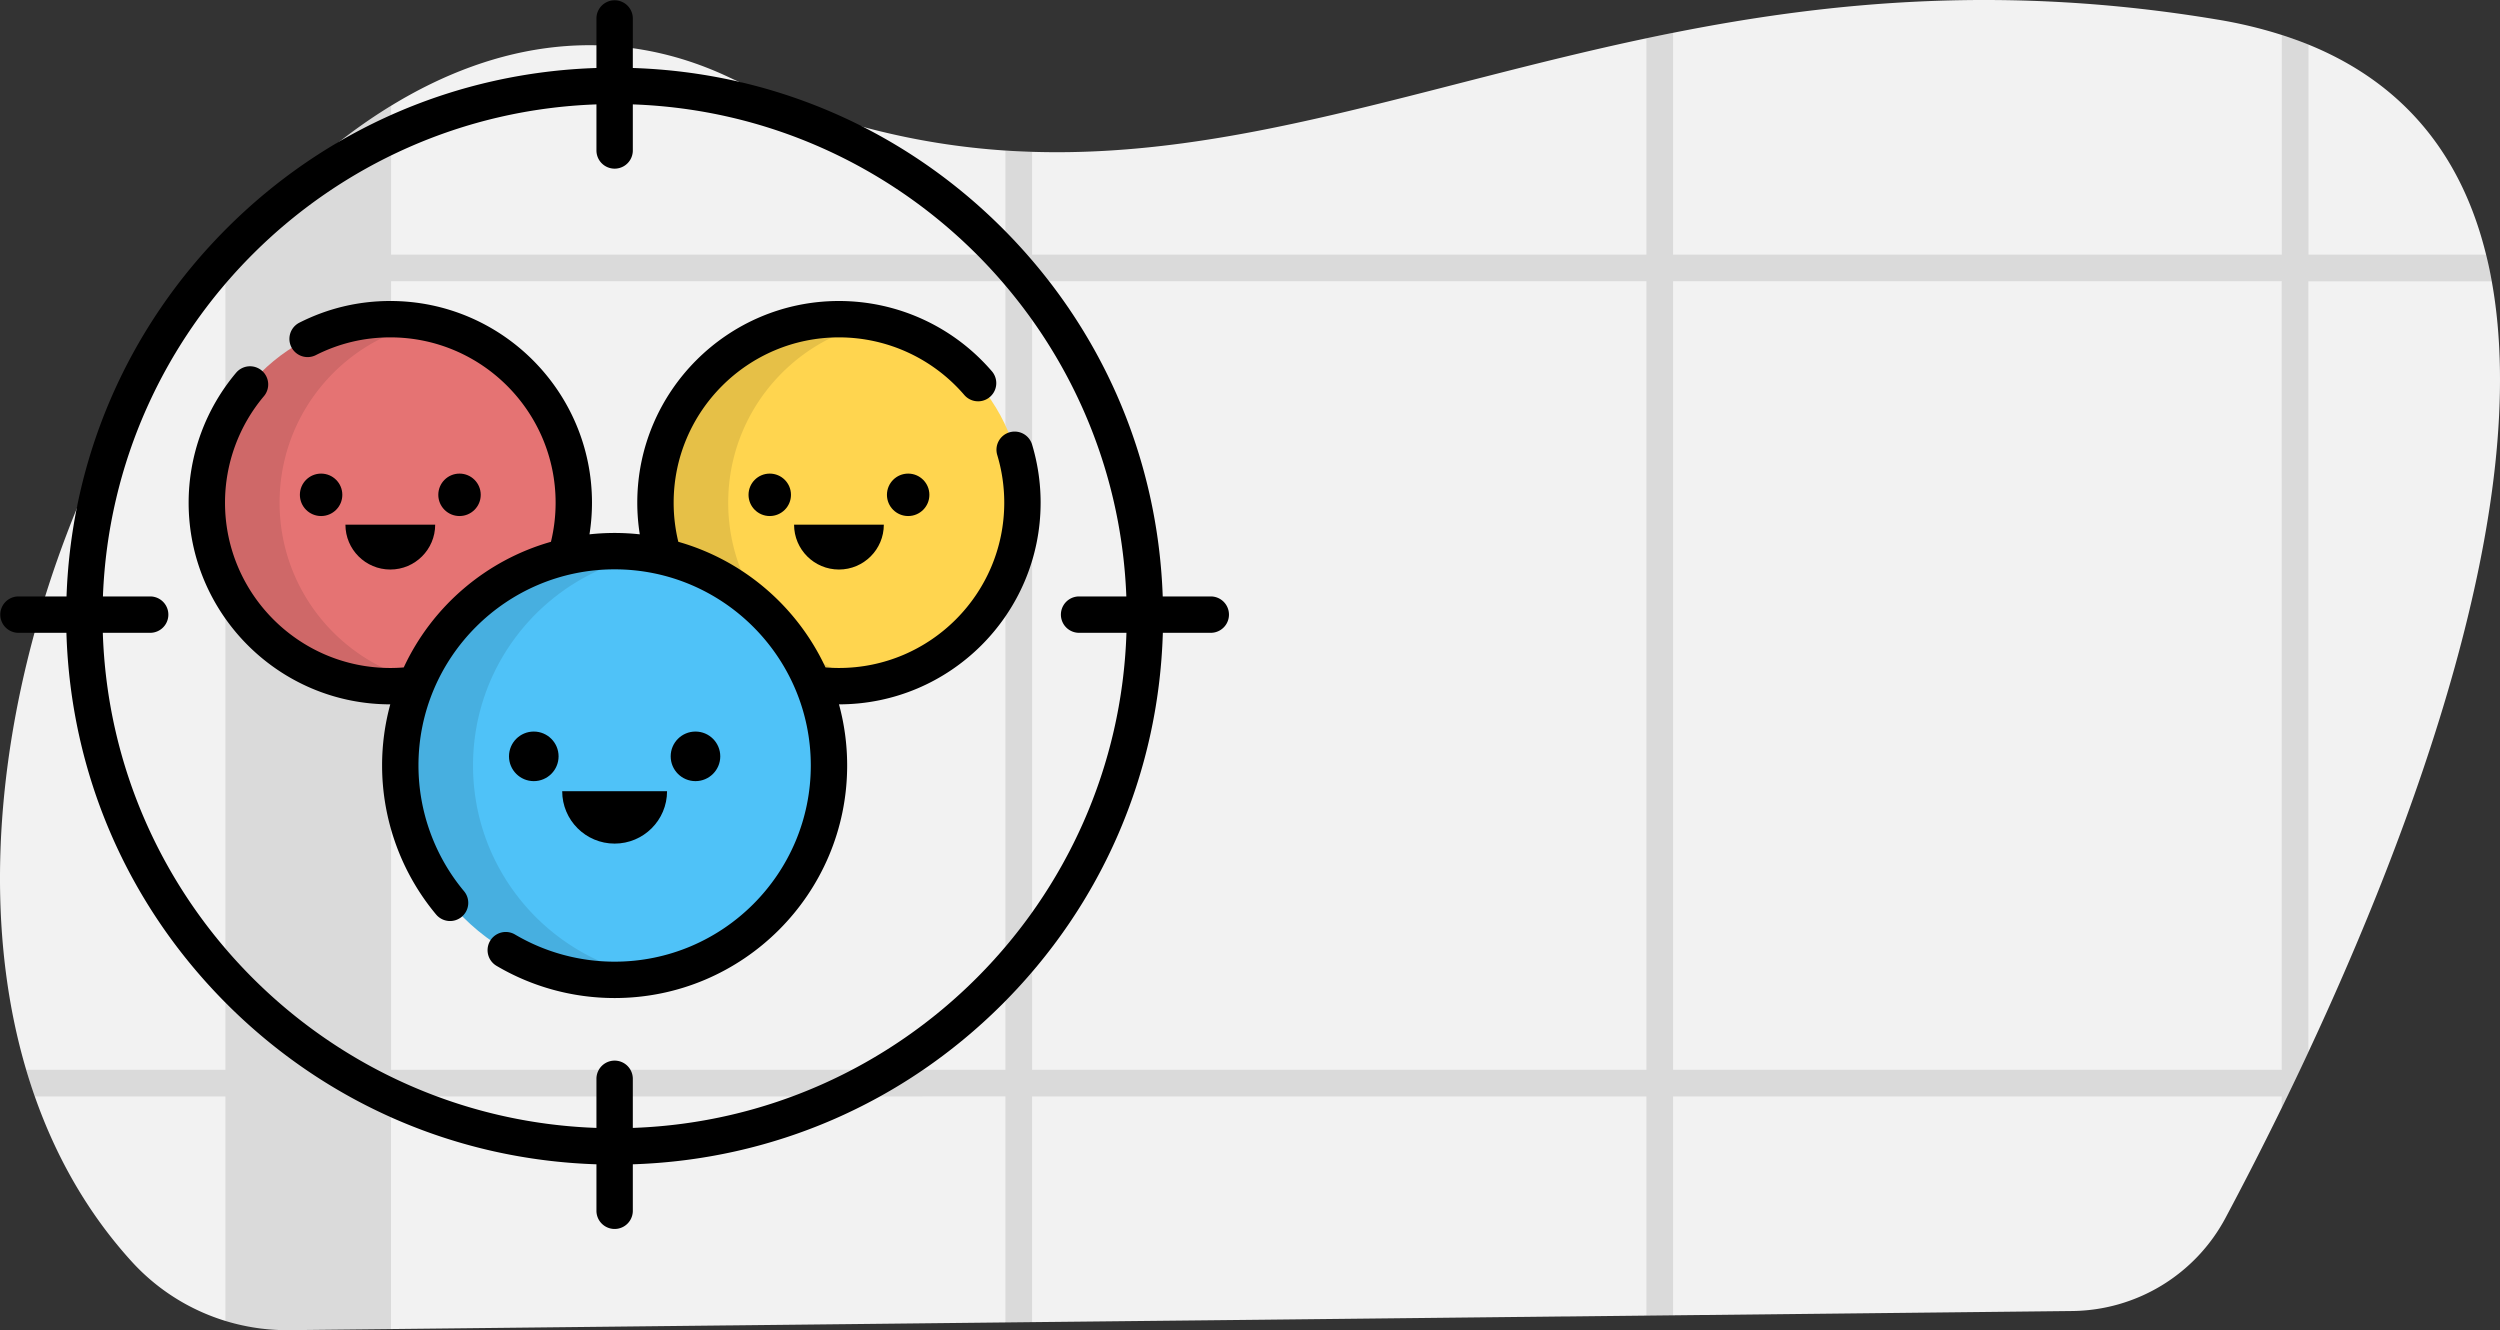 <svg xmlns="http://www.w3.org/2000/svg" width="1041.277" height="554.141" viewBox="0 0 1041.277 554.141">
  <rect x="0" y="0" width="1041.277" height="554.141" fill="#333333" stroke="none"/>
  <title>Toucaan is easy to use</title>
  <g id="Group_24" data-name="Group 24" transform="translate(-440 -263)">
    <g id="Group_23" data-name="Group 23" transform="translate(439.989 262.965)">
      <path id="Path_299" data-name="Path 299"
        d="M1040.82,611.12q-1.74,3.75-3.47,7.4-2.7,5.67-5.33,11.12c-.78,1.61-1.56,3.19-2.32,4.77-8.6,17.57-16.63,33.11-23.45,45.89A73.21,73.21,0,0,1,942.44,719l-151.65,1.65h-1.6l-13,.14-11.12.12-34.1.37h-1.38l-17.36.19h-.53l-107,1.16-95.51,1-11.11.12-69,.75H429l-44.75.48h-.48l-141.5,1.53-42.33.46a87.991,87.991,0,0,1-10.79-.54h0c-1.22-.14-2.44-.3-3.65-.49a87.38,87.38,0,0,1-51.29-27.54C116,678.37,102.75,655,93.85,629.64q-1.93-5.49-3.6-11.12C59.44,514.37,97,380,164.6,290.08q4.25-5.64,8.64-11l.07-.08c20.79-25.52,44.1-46.84,68.93-62,44-26.91,92.75-34.49,140.7-11.9,40.57,19.12,78.45,28.11,115.17,30.55,3.71.24,7.42.42,11.11.53,84.23,2.65,163.17-27.7,255.87-47.29,3.69-.78,7.39-1.55,11.12-2.28,66.13-13.16,139.49-20.1,226.73-5.51a189.089,189.089,0,0,1,26.76,6.4q5.77,1.86,11.12,4c41.64,16.94,64.35,48.24,74,87.46q1.37,5.46,2.37,11.11C1134.3,384.41,1084.19,518.23,1040.82,611.12Z"
        transform="translate(-79.34 -172.91)" fill="#f2f2f2" />
      <path id="Path_300" data-name="Path 300"
        d="M576.36,618.52a95.21,95.21,0,0,1-1.87,11.12h93.7V618.52Zm-78.25,62.81,11.11-.09V653.77c-3.81-.17-7.52-.34-11.11-.52ZM265.19,618.52v11.12h198.5V618.52ZM1114.87,279h-74V191.51q-5.35-2.17-11.12-4V279H776.21V186.58c-3.73.73-7.43,1.5-11.12,2.28V279H509.22V236.15c-3.69-.11-7.4-.29-11.11-.53V279H242.24V217c-24.83,15.16-48.14,36.48-68.93,62h-.07v.08q-4.4,5.4-8.64,11h8.64V618.52h-83q1.66,5.63,3.6,11.12h79.39v93.62a87,87,0,0,0,12.2,2.79c1.21.19,2.43.35,3.65.49h0a87.991,87.991,0,0,0,10.79.54l42.33-.46v-97H498.11v94.21l11.11-.12V629.64H765.09V721l11.12-.12V629.64H1029.7v4.77c.76-1.58,1.54-3.16,2.32-4.77q2.63-5.45,5.33-11.12,1.73-3.64,3.47-7.4v-321h76.42Q1116.23,284.43,1114.87,279ZM242.24,618.52V290.08H498.11V618.52Zm267,0V290.08H765.09V618.52Zm520.48,0H776.21V290.08H1029.7Z"
        transform="translate(-79.34 -172.91)" opacity="0.1" />
    </g>
  </g>

  <defs/>
  <circle cx="162.568" cy="209.37" r="76.426" fill="#e57373"/>
  <path d="M116.442 209.37c0-37.021 26.324-67.888 61.275-74.918a76.693 76.693 0 00-15.15-1.508c-42.208 0-76.425 34.216-76.425 76.425s34.216 76.426 76.425 76.426c5.187 0 10.252-.523 15.15-1.508-34.95-7.028-61.275-37.896-61.275-74.917z" opacity=".1"/>
  <circle cx="349.435" cy="209.37" r="76.426" fill="#ffd54f"/>
  <path d="M303.306 209.37c0-37.021 26.325-67.888 61.276-74.918a76.693 76.693 0 00-15.15-1.508c-42.208 0-76.426 34.216-76.426 76.425s34.216 76.426 76.426 76.426c5.187 0 10.252-.523 15.15-1.508-34.95-7.028-61.276-37.896-61.276-74.917z" opacity=".1"/>
  <circle cx="256.001" cy="318.843" r="89.283" fill="#4fc2f8"/>
  <path d="M197.021 318.841c0-44.143 32.038-80.797 74.129-87.993a89.937 89.937 0 00-15.15-1.286c-49.308 0-89.279 39.971-89.279 89.279 0 49.307 39.971 89.279 89.279 89.279a89.73 89.73 0 0015.15-1.286c-42.091-7.197-74.129-43.851-74.129-87.993z" opacity=".1"/>
  <path d="M504.424 263.574a7.576 7.576 0 000-15.15H484.29c-2.033-57.943-25.544-112.124-66.751-153.331-41.358-41.358-95.783-64.892-153.964-66.774V7.575a7.576 7.576 0 00-15.15 0v20.744C190.243 30.203 135.818 53.735 94.46 95.093 53.252 136.3 29.742 190.481 27.709 248.424H7.575a7.576 7.576 0 000 15.15h20.088c1.732 58.42 25.289 113.09 66.798 154.598 41.358 41.359 95.783 64.892 153.965 66.774v19.478a7.576 7.576 0 0015.15 0v-19.478c58.181-1.884 112.607-25.416 153.965-66.774 41.508-41.508 65.065-96.178 66.798-154.598h20.085zM263.575 469.787V449.33a7.575 7.575 0 00-15.15 0v20.457C136.611 465.863 46.42 375.472 42.823 263.575h19.848a7.576 7.576 0 000-15.15h-19.8C47.106 137.114 137.033 47.389 248.426 43.48v19.191a7.575 7.575 0 0015.15 0V43.48c111.392 3.91 201.319 93.634 205.554 204.945h-19.8a7.576 7.576 0 000 15.15h19.848c-3.598 111.896-93.789 202.287-205.603 206.212z"/>
  <circle cx="133.743" cy="206.098" r="8.838"/>
  <circle cx="191.393" cy="206.098" r="8.838"/>
  <path d="M181.259 218.523h-37.385c0 10.323 8.369 18.692 18.693 18.692 10.324.001 18.692-8.369 18.692-18.692z"/>
  <circle cx="378.26" cy="206.098" r="8.838"/>
  <circle cx="320.61" cy="206.098" r="8.838"/>
  <path d="M349.432 237.216c10.324 0 18.693-8.369 18.693-18.692H330.74c0 10.322 8.368 18.692 18.692 18.692z"/>
  <circle cx="222.329" cy="315.025" r="10.325"/>
  <circle cx="289.674" cy="315.025" r="10.325"/>
  <path d="M277.836 329.532h-43.673c0 12.059 9.777 21.837 21.836 21.837 12.061 0 21.837-9.777 21.837-21.837z"/>
  <path d="M420.435 180.077a7.574 7.574 0 00-5.072 9.435 68.926 68.926 0 012.92 19.858c0 37.964-30.886 68.85-68.85 68.85-1.84 0-3.714-.079-5.6-.234-11.869-25.491-34.316-44.645-61.307-52.317a69.007 69.007 0 01-1.943-16.298c0-37.964 30.886-68.851 68.85-68.851 20.097 0 39.147 8.771 52.266 24.062a7.576 7.576 0 0011.499-9.865c-15.999-18.65-39.241-29.348-63.764-29.348-46.318 0-84 37.683-84 84.001 0 4.434.355 8.838 1.042 13.184a97.444 97.444 0 00-10.475-.569c-3.539 0-7.033.196-10.475.569a84.424 84.424 0 001.042-13.184c0-46.318-37.683-84.001-84.001-84.001-13.332 0-26.107 3.054-37.97 9.079a7.576 7.576 0 006.859 13.509c9.718-4.935 20.186-7.437 31.112-7.437 37.964 0 68.851 30.886 68.851 68.851a69 69 0 01-1.943 16.298c-26.991 7.672-49.437 26.826-61.306 52.317-1.888.156-3.76.234-5.6.234-37.964 0-68.85-30.886-68.85-68.85a68.888 68.888 0 0116.195-44.34 7.575 7.575 0 10-11.583-9.765 84.054 84.054 0 00-19.764 54.105c0 46.312 37.674 83.992 83.984 84a96.61 96.61 0 00-3.406 25.47c0 22.656 7.991 44.697 22.502 62.063a7.574 7.574 0 0010.67.955 7.574 7.574 0 00.955-10.669c-12.238-14.646-18.978-33.237-18.978-52.349 0-45.051 36.652-81.704 81.704-81.704s81.704 36.652 81.704 81.704-36.652 81.704-81.704 81.704c-14.632 0-28.991-3.917-41.523-11.329a7.575 7.575 0 00-7.712 13.04c14.866 8.792 31.891 13.439 49.235 13.439 53.405 0 96.854-43.449 96.854-96.854 0-8.812-1.19-17.351-3.406-25.47 46.311-.008 83.984-37.687 83.984-84a84.068 84.068 0 00-3.562-24.222 7.572 7.572 0 00-9.434-5.071z"/>


  <!-- <defs/>
  <path fill="#fcdd2e" d="M411.959 76.895c-92.525-92.525-242.538-92.525-335.064 0s-92.525 242.538 0 335.064l-28.72 28.72 63.822 63.822L504.5 111.997l-63.822-63.822zM268.36 220.494c-13.218-13.218-34.648-13.218-47.866 0s-13.218 34.648 0 47.866l-79.777 79.777c-57.186-57.186-57.186-150.234 0-207.42s150.234-57.186 207.42 0z"/>
  <path fill="#f9c301" d="M397.189 91.664l14.77-14.77c-92.525-92.525-242.538-92.525-335.064 0-3.889 3.889-7.601 7.889-11.163 11.972 90.175-78.658 225.704-77.622 314.668 3.136 4.816 4.373 12.19 4.262 16.789-.338zM417.543 71.311l30.747 30.747c4.734 4.734 4.734 12.409 0 17.143L87.494 479.997l24.503 24.503L504.5 111.997l-63.822-63.822z"/>
  <path d="M119.769 486.121l-7.772 7.772-53.216-53.215 23.417-23.416c1.407-1.406 2.197-3.314 2.197-5.303s-.79-3.897-2.196-5.303C-1.525 322.931-8.188 190.803 66.7 99.314c2.624-3.205 2.152-7.931-1.053-10.554-3.206-2.623-7.931-2.154-10.555 1.053C16.904 136.467-2.565 195.466.272 255.945c2.738 58.39 26.144 113.47 66.098 155.933l-23.497 23.497c-1.407 1.406-2.197 3.314-2.197 5.303s.79 3.897 2.196 5.303l63.822 63.822c1.465 1.465 3.384 2.197 5.304 2.197 1.919 0 3.839-.732 5.303-2.197l13.076-13.076c2.93-2.929 2.93-7.677.001-10.606-2.93-2.929-7.678-2.929-10.609 0z"/>
  <path d="M225.797 273.663c2.929-2.929 2.929-7.678 0-10.606-10.272-10.272-10.272-26.987 0-37.26 4.976-4.977 11.592-7.717 18.63-7.717 7.037 0 13.653 2.74 18.629 7.717 1.407 1.407 3.314 2.197 5.304 2.197s3.896-.79 5.304-2.197l42.942-42.943c2.929-2.929 2.929-7.678 0-10.606s-7.677-2.93-10.607 0l-38.115 38.116c-6.846-4.736-14.955-7.284-23.456-7.284-11.045 0-21.428 4.301-29.237 12.11-14.311 14.311-15.917 36.587-4.821 52.687l-69.511 69.512c-6.529-7.265-12.149-15.06-16.878-23.234-.014-.025-.024-.051-.038-.076-.023-.041-.05-.077-.074-.116-30.669-53.2-23.29-122.502 22.152-167.943 52.483-52.483 136.8-54.204 191.369-5.162l-6.298 6.298c-2.93 2.929-2.93 7.677-.001 10.606s7.678 2.93 10.606 0l24.508-24.507c2.93-2.929 2.93-7.677.001-10.606s-7.678-2.93-10.606 0l-7.592 7.592c-6.887-6.255-14.207-11.777-21.859-16.561l1.208-2.043c2.108-3.565.927-8.165-2.639-10.273-3.565-2.108-8.164-.927-10.273 2.638l-1.396 2.361c-6.989-3.467-14.187-6.37-21.528-8.712l2.784-10.39c1.072-4.001-1.302-8.113-5.303-9.186-4.001-1.074-8.114 1.302-9.186 5.304l-2.79 10.415c-8.872-1.906-17.881-3.018-26.913-3.348l.031-2.989c.043-4.142-3.28-7.534-7.422-7.577h-.08c-4.105 0-7.455 3.307-7.498 7.422l-.034 3.32c-7.813.469-15.597 1.523-23.279 3.172l-2.791-10.415c-1.071-4.001-5.183-6.375-9.186-5.304-4.001 1.072-6.375 5.185-5.303 9.186l2.784 10.39c-8.413 2.684-16.64 6.103-24.578 10.264l-1.572-2.79c-2.033-3.608-6.605-4.886-10.216-2.853-3.608 2.033-4.886 6.607-2.853 10.216l1.712 3.039c-6.614 4.343-12.963 9.249-18.982 14.714l-7.592-7.592c-2.928-2.93-7.677-2.929-10.606 0s-2.929 7.678.001 10.606l7.592 7.591c-5.938 6.538-11.206 13.47-15.819 20.703l-2.785-1.647c-3.562-2.108-8.164-.927-10.272 2.638-2.109 3.565-.928 8.165 2.638 10.273l2.985 1.765c-3.74 7.373-6.856 14.983-9.336 22.755l-10.39-2.784c-4.001-1.071-8.113 1.302-9.186 5.303-1.072 4.001 1.302 8.114 5.303 9.186l10.416 2.791c-1.793 8.35-2.893 16.82-3.291 25.318l-3.045-.032c-4.146-.066-7.535 3.278-7.579 7.421-.043 4.142 3.279 7.535 7.421 7.578l3.227.034c.415 8.349 1.505 16.671 3.267 24.875l-10.416 2.791c-4.001 1.072-6.375 5.185-5.303 9.186.897 3.351 3.928 5.561 7.239 5.561.643 0 1.296-.083 1.946-.257l10.39-2.784c2.545 7.977 5.76 15.783 9.633 23.337l-2.159 1.217c-3.608 2.033-4.886 6.607-2.853 10.216 1.378 2.445 3.921 3.82 6.541 3.82 1.247 0 2.512-.312 3.675-.967l2.288-1.289c4.528 7.034 9.679 13.781 15.466 20.153l-7.592 7.591c-2.93 2.929-2.93 7.677-.001 10.606 1.465 1.465 3.384 2.197 5.304 2.197 1.919 0 3.839-.732 5.303-2.197z"/>
  <path d="M509.804 106.694l-63.822-63.822c-2.93-2.929-7.678-2.929-10.607 0l-23.496 23.496C367.918 24.983 310.818 1.504 250.248.07 187.424-1.419 127.157 20.926 80.639 62.987c-3.072 2.778-3.311 7.52-.533 10.593 2.779 3.073 7.521 3.311 10.594.533C181.362-7.86 320.148-4.311 406.655 82.198c1.407 1.407 3.314 2.197 5.304 2.197s3.896-.79 5.304-2.197l23.416-23.416 53.216 53.215-42.046 42.046-7.46-7.461c-2.929-2.929-7.678-2.929-10.606 0-2.93 2.929-2.93 7.677-.001 10.606l7.461 7.461-37.259 37.259-7.46-7.461c-2.929-2.929-7.678-2.929-10.606 0-2.93 2.929-2.93 7.677-.001 10.606l7.461 7.461-37.26 37.26-7.461-7.461c-2.93-2.929-7.678-2.929-10.607 0s-2.929 7.678 0 10.606l7.461 7.462-37.26 37.26-7.461-7.461c-2.928-2.93-7.677-2.929-10.606 0s-2.929 7.678.001 10.606l7.461 7.461-37.26 37.26-7.461-7.461c-2.928-2.93-7.677-2.929-10.606 0s-2.929 7.678.001 10.606l7.461 7.461-37.26 37.26-7.461-7.461c-2.928-2.93-7.677-2.929-10.606 0s-2.929 7.678.001 10.606l7.461 7.461-37.26 37.26-7.461-7.461c-2.93-2.929-7.678-2.929-10.607 0s-2.929 7.678 0 10.606l7.461 7.461-9.312 9.312c-2.929 2.929-2.929 7.678 0 10.606 1.465 1.464 3.385 2.197 5.304 2.197s3.839-.732 5.304-2.197l14.61-14.61.005-.005.005-.005L509.804 117.3c1.406-1.406 2.196-3.314 2.196-5.303s-.79-3.897-2.196-5.303z"/> -->

</svg>